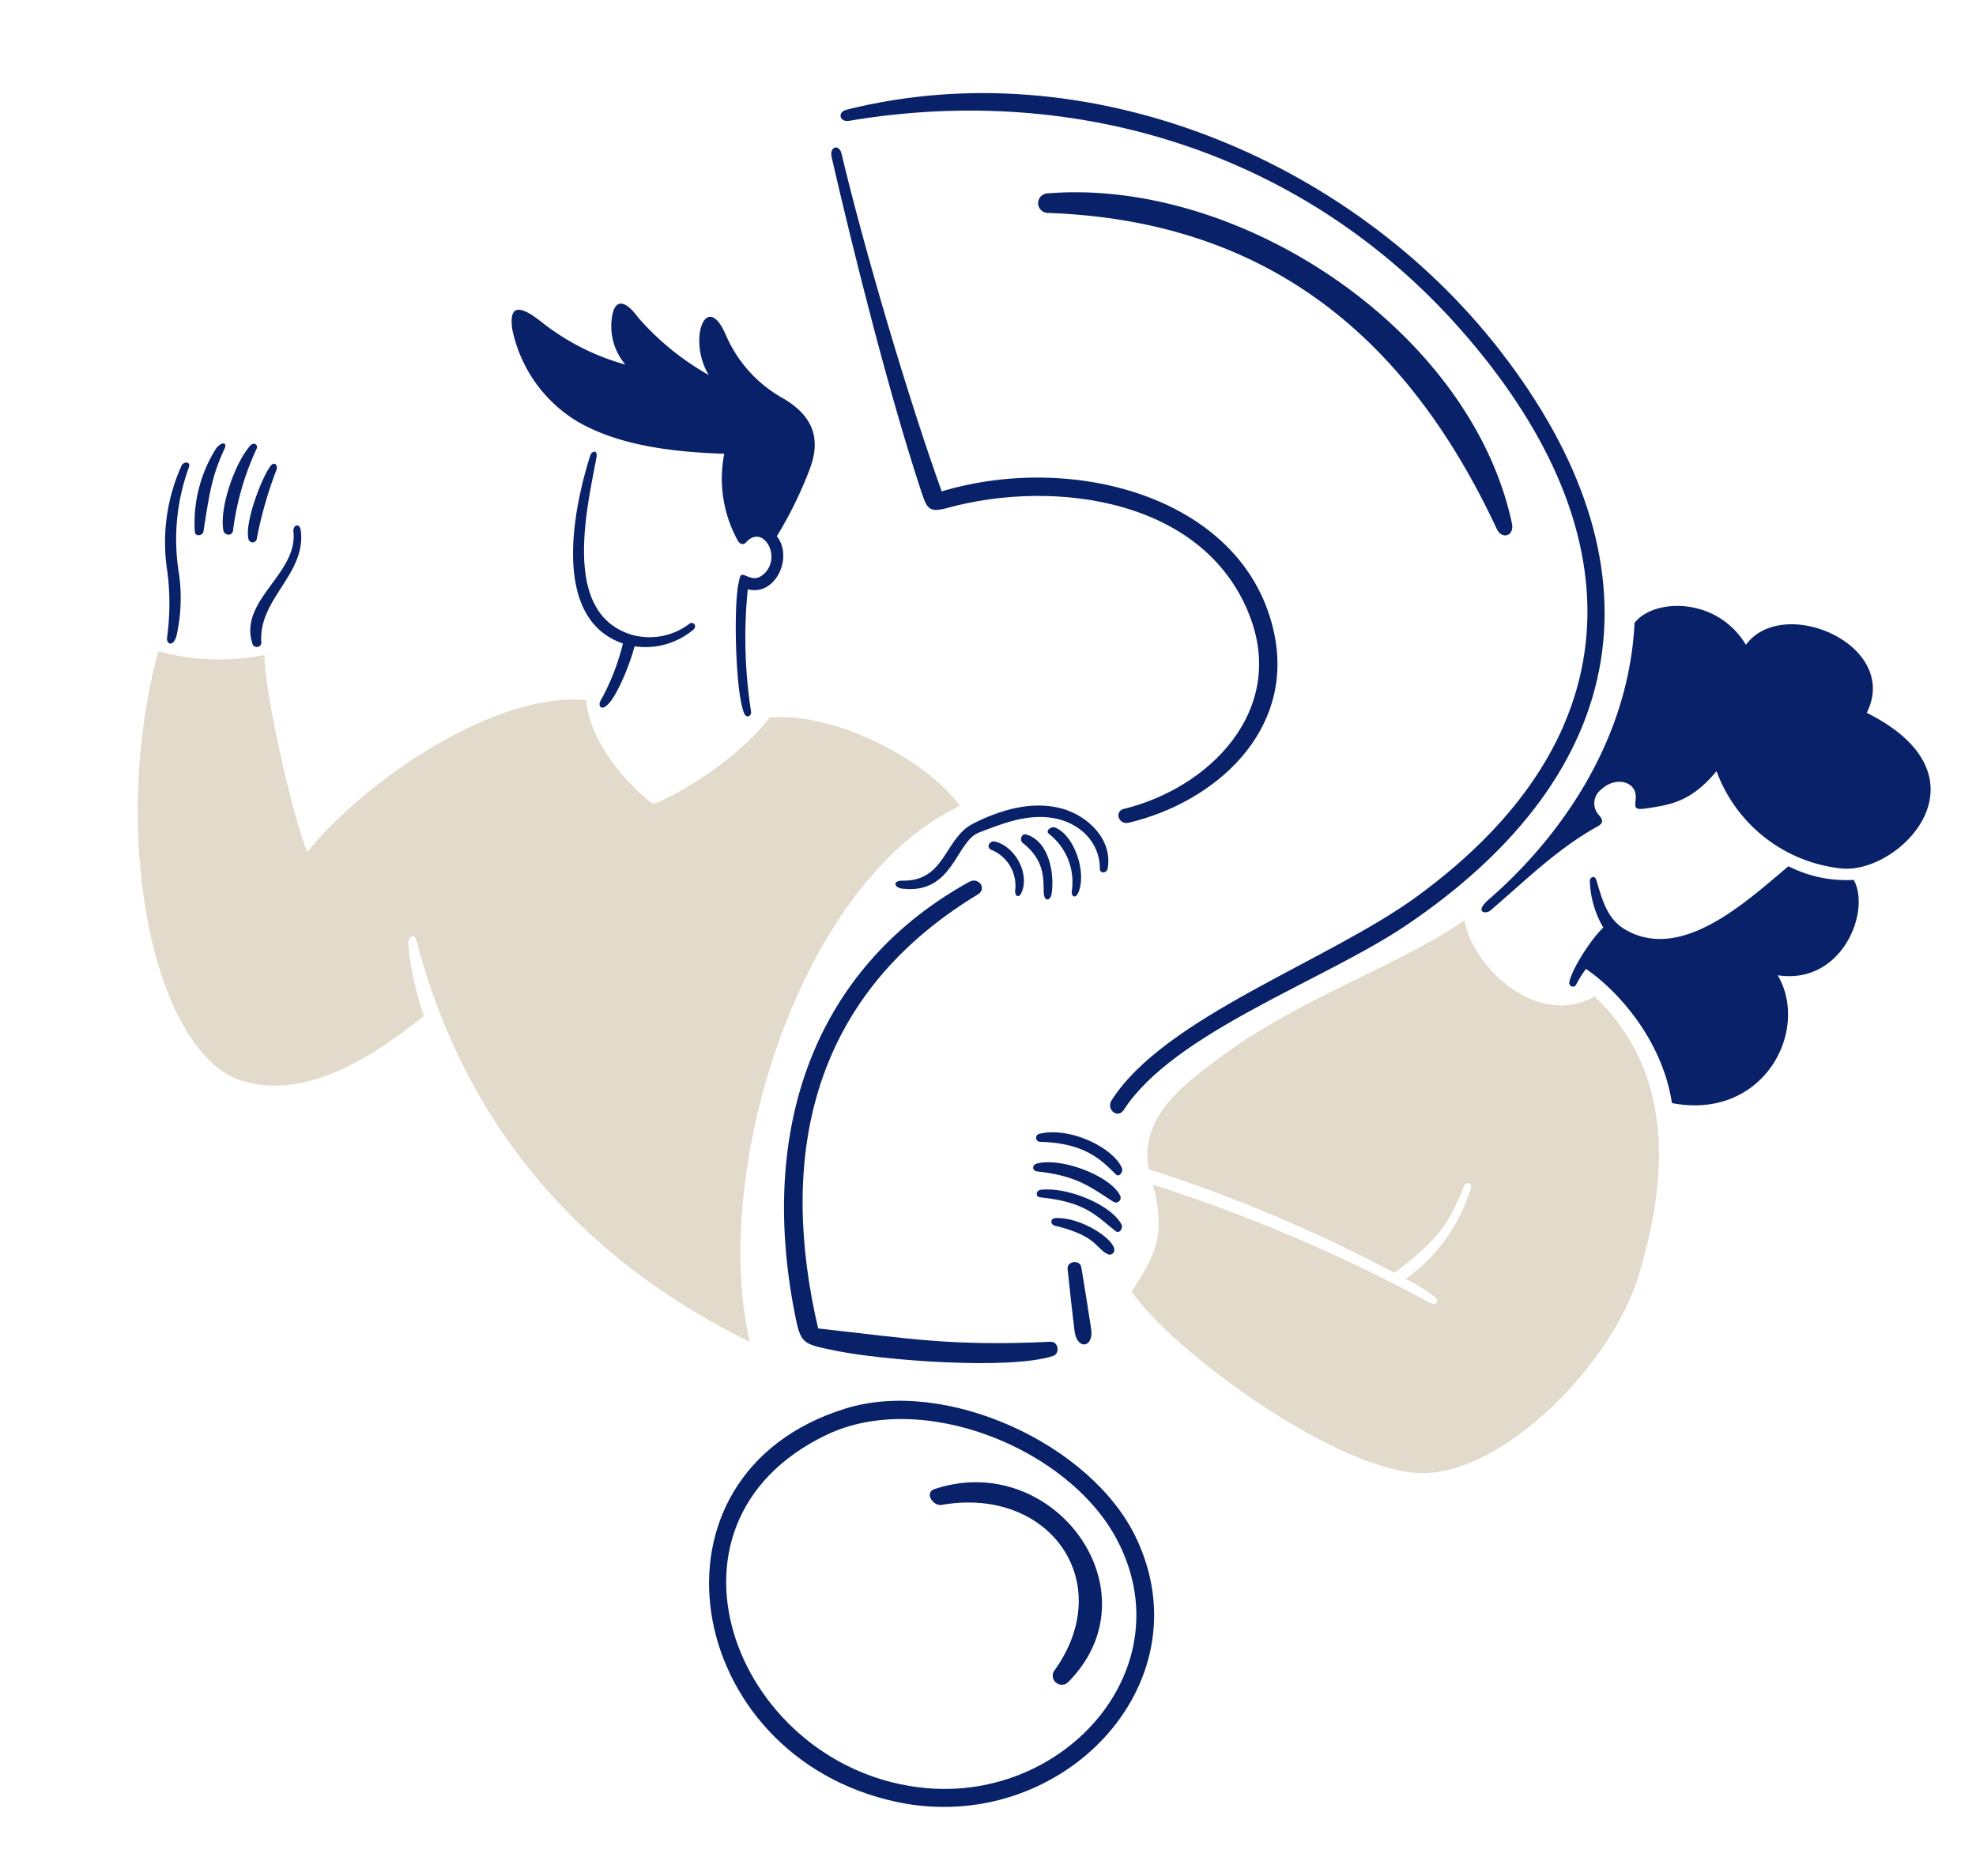 <svg xmlns="http://www.w3.org/2000/svg" width="583.414" height="553.909" viewBox="0 0 583.414 553.909">
  <g id="Group_667" data-name="Group 667" transform="translate(-790.943 -165.017)">
    <path id="Path_1367" data-name="Path 1367" d="M410.692,231.533c-2.457-24.025-10.678-58.807-44.2-71.172-12.548,15.928-37.588,5.079-44.11-5.732-13.119,20.513-35.413,39.756-50.156,64.677-7.114,12.037-15.7,26.206-6.99,39.423a441.651,441.651,0,0,1,78.749-.173c8.1-14.056,9.044-19.251,8.93-31.662,0-1.318,1.894-1.894,2.062-.287a50.759,50.759,0,0,1-7.258,32.3,57.708,57.708,0,0,1,9.55,1.413c2.706.655,1.91,2.5-.479,2.273a471.308,471.308,0,0,0-88.64-.152c9.377,11.88,8.882,19.1,6.552,31.391,15.452,10.6,71.984,24.626,97.421,16.884C395.513,303.6,413.582,259.8,410.692,231.533Z" transform="translate(987.033 168.498) rotate(23)" fill="#e2dacb"/>
    <path id="Path_1368" data-name="Path 1368" d="M256.868,176.7c-14.478-8.765-45-11.076-61.825-2.1-3.629,14.383-15.758,31.554-21.755,37-8.9-2.165-24.391-9.415-30.179-20.532C117.4,199.28,92.267,238.376,84.839,264.6c-10.313-10.849-30.217-39.079-34.368-48.667a67.976,67.976,0,0,1-29.318,11.212c8.156,56.829,45.3,109.088,71.662,107.131,21.011-1.561,34.609-23.8,42.63-38.6a92.818,92.818,0,0,1-12.624-17.955c-.706-1.326.271-3.837,1.911-1.718,32.2,41.675,77.179,67.232,136.931,70.668C231.772,305.932,221.629,216.832,256.868,176.7Z" transform="translate(906.928 139.969) rotate(23)" fill="#e2dacb"/>
    <path id="Path_1369" data-name="Path 1369" d="M159.255,167.463c8.289-1.107,8.822-13.942,1.775-17.763a117.5,117.5,0,0,0,1.2-22.039c-.4-10.467-6.192-15.084-15.777-16.2a39.126,39.126,0,0,1-22.5-10.581c-10.654-10.183-9.856,5.862,0,12.854A79,79,0,0,1,98,106.193c-5.6-3.361-8.321-2.208-7.123,2.655a17.46,17.46,0,0,0,9.2,11.669A70.089,70.089,0,0,1,72.671,118.7c-7.691-2.165-11.458-1.453-7.428,5.253A41.569,41.569,0,0,0,94.177,141.6c13.274,1.448,27.578-2.273,43.049-8.251a37.927,37.927,0,0,0,13.693,22.042c.831.658,2.021.763,2.436-.441,2.463-7.307,11.923,0,8.346,6.838-1.248,2.384-3.036,2.216-4.774,2.235s-1.166,1.069-.917,2.636c1.015,6.416,12.021,30.95,16.751,35.1,1.128.99,2.181-.308,1.488-1.432a142.744,142.744,0,0,1-14.995-32.872Z" transform="translate(930.564 122.65) rotate(23)" fill="#092168"/>
    <path id="Path_1376" data-name="Path 1376" d="M230.581,185.527c-.284-6.34-7.639-14.592-13.677-14.629-1.413,0-2.5,2.062-1.082,2.436a18.017,18.017,0,0,1,12.8,12.892C229.087,187.871,230.694,188.106,230.581,185.527Z" transform="translate(969.705 167.383) rotate(23)" fill="#092168"/>
    <path id="Path_1377" data-name="Path 1377" d="M245,177.571c-1.981-8.484-11.458-12.083-19.422-11-9.033,1.229-16.562,7.466-22.347,14.343-6.151,7.307-.785,18.867-12.605,23.644-2.706,1.082-1.643,2.961,1.107,2.122,14.307-4.373,8.844-18.911,14.115-24.009s10.849-10.676,18.432-12.511,15.506,1,18.6,8.346C243.459,179.9,245.34,179.063,245,177.571Z" transform="translate(961.844 162.314) rotate(23)" fill="#092168"/>
    <path id="Path_1378" data-name="Path 1378" d="M222.9,188.612c1.142,2.436,2.825,1.548,2.2-.812-1.515-5.726-6.709-13.845-13.734-13.025-1.413.165-1.166,2.354,0,2.674C219.492,179.657,221.1,184.739,222.9,188.612Z" transform="translate(967.631 167.968) rotate(23)" fill="#092168"/>
    <path id="Path_1379" data-name="Path 1379" d="M205.788,178.876c-1.507.246-1.911,2.6,0,2.674A11.444,11.444,0,0,1,217,190.066c.725,1.472,1.894,1.472,1.911-.514C218.939,183.707,212.014,177.856,205.788,178.876Z" transform="translate(965.158 168.469) rotate(23)" fill="#092168"/>
    <path id="Path_1380" data-name="Path 1380" d="M21.768,190.82c-3.315-12.895-4.011-16.778-3.818-25.021.043-1.911-1.662-1.453-2.311,1.05a41.263,41.263,0,0,0,3.818,25.1C20.147,193.321,22.133,192.233,21.768,190.82Z" transform="translate(905.551 137.744) rotate(23)" fill="#092168"/>
    <path id="Path_1381" data-name="Path 1381" d="M12.221,172.874c0-2.2-2.138-1.223-2.2.171A55.127,55.127,0,0,0,18.448,203.6a73.417,73.417,0,0,1,7.488,17.9c.5,1.756,2.666,2.043,2.387-1.413A50.919,50.919,0,0,0,21.092,201.6a62.079,62.079,0,0,1-8.871-28.726Z" transform="translate(902.938 139.303) rotate(23)" fill="#092168"/>
    <path id="Path_1382" data-name="Path 1382" d="M40.392,175.889c-1.3-2.251-2.86-.641-1.908,1.082,6.159,11.074-7.177,25.108,1.908,35.334a1.353,1.353,0,0,0,2.165-1.51C36.625,199.432,46.87,187.089,40.392,175.889Z" transform="translate(911.303 144.083) rotate(23)" fill="#092168"/>
    <path id="Path_1383" data-name="Path 1383" d="M30.112,165.767c-.027-1.261-1.645-2.408-2.138,0-.944,4.6-.4,18.34,2.576,22.155a1.245,1.245,0,0,0,2.2-.955,118.638,118.638,0,0,1-2.636-21.2Z" transform="translate(909.635 139.377) rotate(23)" fill="#092168"/>
    <path id="Path_1384" data-name="Path 1384" d="M24.5,163.187c0-1.413-1.624-1.583-2.138,0-2.04,6.424-1.288,20.009,2.5,25.979.812,1.3,3.069.766,2.706-.936A81.455,81.455,0,0,1,24.5,163.187Z" transform="translate(907.906 137.762) rotate(23)" fill="#092168"/>
    <path id="Path_1385" data-name="Path 1385" d="M264.862,236.986c1.413.576,1.789-1.653.955-2.436-4.833-4.582-19.1-5.2-26.282.192a1.188,1.188,0,0,0,1.031,2.138C252.808,232.086,259.149,234.673,264.862,236.986Z" transform="translate(969.146 190.164) rotate(23)" fill="#092168"/>
    <path id="Path_1386" data-name="Path 1386" d="M250.668,251.9c12.524-2.065,13.6,1.369,17.552,1.643a1.386,1.386,0,0,0,1.494-1.248c.3-3.326-12.6-6.04-19.831-2.5C248.457,250.5,249.293,252.13,250.668,251.9Z" transform="translate(970.096 197.174) rotate(23)" fill="#092168"/>
    <path id="Path_1387" data-name="Path 1387" d="M245.3,247.789c12.822-3.975,17.176-1.464,24.334.5,1.429.392,1.8-1.721.839-2.5-5.036-4.116-18.943-4.075-25.917-.116C243.316,246.373,243.754,248.268,245.3,247.789Z" transform="translate(969.121 194.675) rotate(23)" fill="#092168"/>
    <path id="Path_1388" data-name="Path 1388" d="M242.526,243.052c11.463-3.483,16.543-1.8,24.2-.541a1.4,1.4,0,0,0,1.126-2.436c-4.9-4.268-20.545-3.716-26.358.9C240.231,241.986,241.076,243.494,242.526,243.052Z" transform="translate(968.922 192.471) rotate(23)" fill="#092168"/>
    <path id="Path_1389" data-name="Path 1389" d="M399.926,113.334a37.616,37.616,0,0,1-19.308,3.821c-7.2,14.018-17.793,38.449-37.007,36.049-6.284-.782-9.842-5.61-13.6-10.124-1.034-1.239-2.189-.108-1.624,1.11a28.978,28.978,0,0,0,9,11c-1.911,4.059-3.821,14.8-2.942,18.775a1.082,1.082,0,0,0,2.119,0,32.661,32.661,0,0,1,.861-5.558c12.892,2.674,29.7,11.636,38.849,26.566,26.891-5.729,29.259-35.64,14-46.946C408.962,143.264,408.236,119.753,399.926,113.334Z" transform="translate(1014.4 164.275) rotate(23)" fill="#092168"/>
    <path id="Path_1396" data-name="Path 1396" d="M248.728,316.593c-2.387,2.1,1.553,4.9,3.818,3.437,27.062-17.476,56.575.706,49.774,31.762a2.674,2.674,0,0,0,5.042,1.778C321.225,318.647,276.568,292.03,248.728,316.593Z" transform="translate(961.592 216.161) rotate(23)" fill="#092168"/>
    <path id="Path_1397" data-name="Path 1397" d="M323.231,310.859c-22.916-20.3-70.116-21.717-93.9-1.6-50.064,42.34-4.113,113.426,59.438,101C336.9,400.852,359.356,342.843,323.231,310.859Zm-28.076,92.234c-53.141,17.173-108.517-38.53-67.9-84.535,20.6-23.343,67.3-24.331,91.011-4.966C351.188,340.486,334.667,390.322,295.155,403.093Z" transform="translate(950.299 206.702) rotate(23)" fill="#092168"/>
    <path id="Path_1398" data-name="Path 1398" d="M338.126,133.207c.847,2.576.812,3.442,4.411,1.185,5.618-3.518,11-6.627,14.38-17.99a44.189,44.189,0,0,0,45.2,12.04c16.329-5.044,31.343-42.554-11.1-45.228,1.413-22.4-36.482-22.556-40.682-4.546-13.639-9.856-30.561-1.894-32.8,6.9,13.371,36.482,1.91,72.387-7.639,91.83-2.674,5.445.812,4.6,1.624,3,6.132-12.262,10.922-24.3,19.484-35.3,1.494-1.919.173-2.655-1.45-3.418a5.109,5.109,0,0,1-1.759-7.163C330.024,129.453,336.481,128.225,338.126,133.207Z" transform="translate(1014.686 146.139) rotate(23)" fill="#092168"/>
    <path id="Path_1399" data-name="Path 1399" d="M137.579,170.56a19.344,19.344,0,0,1-14.115,9.55c-21.812,2.655-26.94-28.991-30.293-44.08-.555-2.5-2.119-1.147-1.911.271,1.586,16.751,8.232,48.8,30.561,47.236a66.927,66.927,0,0,1,.514,18.221c-.149,1.469,1.4,2.942,2.541-.192,1.4-3.818,1.242-13.531.419-18.6a22.1,22.1,0,0,0,14.039-11.231C140.126,170.211,138.372,169.226,137.579,170.56Z" transform="translate(934.436 138.502) rotate(23)" fill="#092168"/>
    <path id="Path_1400" data-name="Path 1400" d="M227.641,332.242c13.371-2.706,49.079-14.581,59.495-23.606,1.7-1.472-.23-4.584-2.292-3.591-26.25,12.621-38.2,15.279-64.728,23.205-29.107-39.862-41.775-87.8-6.627-136.485,1.819-2.519-1.875-4.844-3.821-2.368-30.715,39.117-30.579,88.832,2.387,137.516C217.244,334.577,217.59,334.282,227.641,332.242Z" transform="translate(958.139 169.164) rotate(23)" fill="#092168"/>
    <path id="Path_1401" data-name="Path 1401" d="M115.529,56.241c57.755-36.9,127.657-43.71,190.042-13.893,69.938,33.434,95.473,89.506,53.709,159.311-16.648,27.822-54.6,61.819-59.419,90.55-.541,3.207,3.843,4.473,4.411,1.22,4.687-26.837,39.594-58.271,55.5-82.808,43.934-67.784,29.27-127.985-41.133-167.14C255.786,8.535,171.543,9.6,113.459,53.587,111.294,55.232,112.99,57.865,115.529,56.241Z" transform="translate(957.316 103.779) rotate(23)" fill="#092168"/>
    <path id="Path_1402" data-name="Path 1402" d="M281.712,133.3c19.793,21.251,8.3,50.646-12.662,66.314-2.273,1.7.438,5.023,2.977,3.15,21.181-15.6,34.368-43.924,17.877-67.954-23.138-33.708-75.079-26.969-106.958-.541C163.353,113.091,134.105,77.6,116.77,54.035c-1.8-2.436-4.259-.612-2.235,2.165,17.2,23.714,42.89,57.668,62.666,80.216,3.648,4.162,4.674,5.288,9.128,1.759C212.226,117.667,255.987,105.677,281.712,133.3Z" transform="translate(953.035 115.045) rotate(23)" fill="#092168"/>
    <path id="Path_1403" data-name="Path 1403" d="M325.459,83.657c-33.416-47.6-113.545-62.7-164.255-36.116a2.885,2.885,0,0,0,2.387,5.253c62.171-23.779,113.388-6.338,158.394,34.13C324.679,89.348,327.683,86.828,325.459,83.657Z" transform="translate(970.436 115.379) rotate(23)" fill="#092168"/>
    <path id="Path_1404" data-name="Path 1404" d="M265.551,275.248c2.955,5.161,7.372,2.435,4.257-2.519s-6.43-10.413-9.758-15.547c-1.239-1.913-4.622,0-3.5,2.062C259.481,264.608,262.509,269.933,265.551,275.248Z" transform="translate(971.291 200.85) rotate(23)" fill="#092168"/>
  </g>
</svg>
